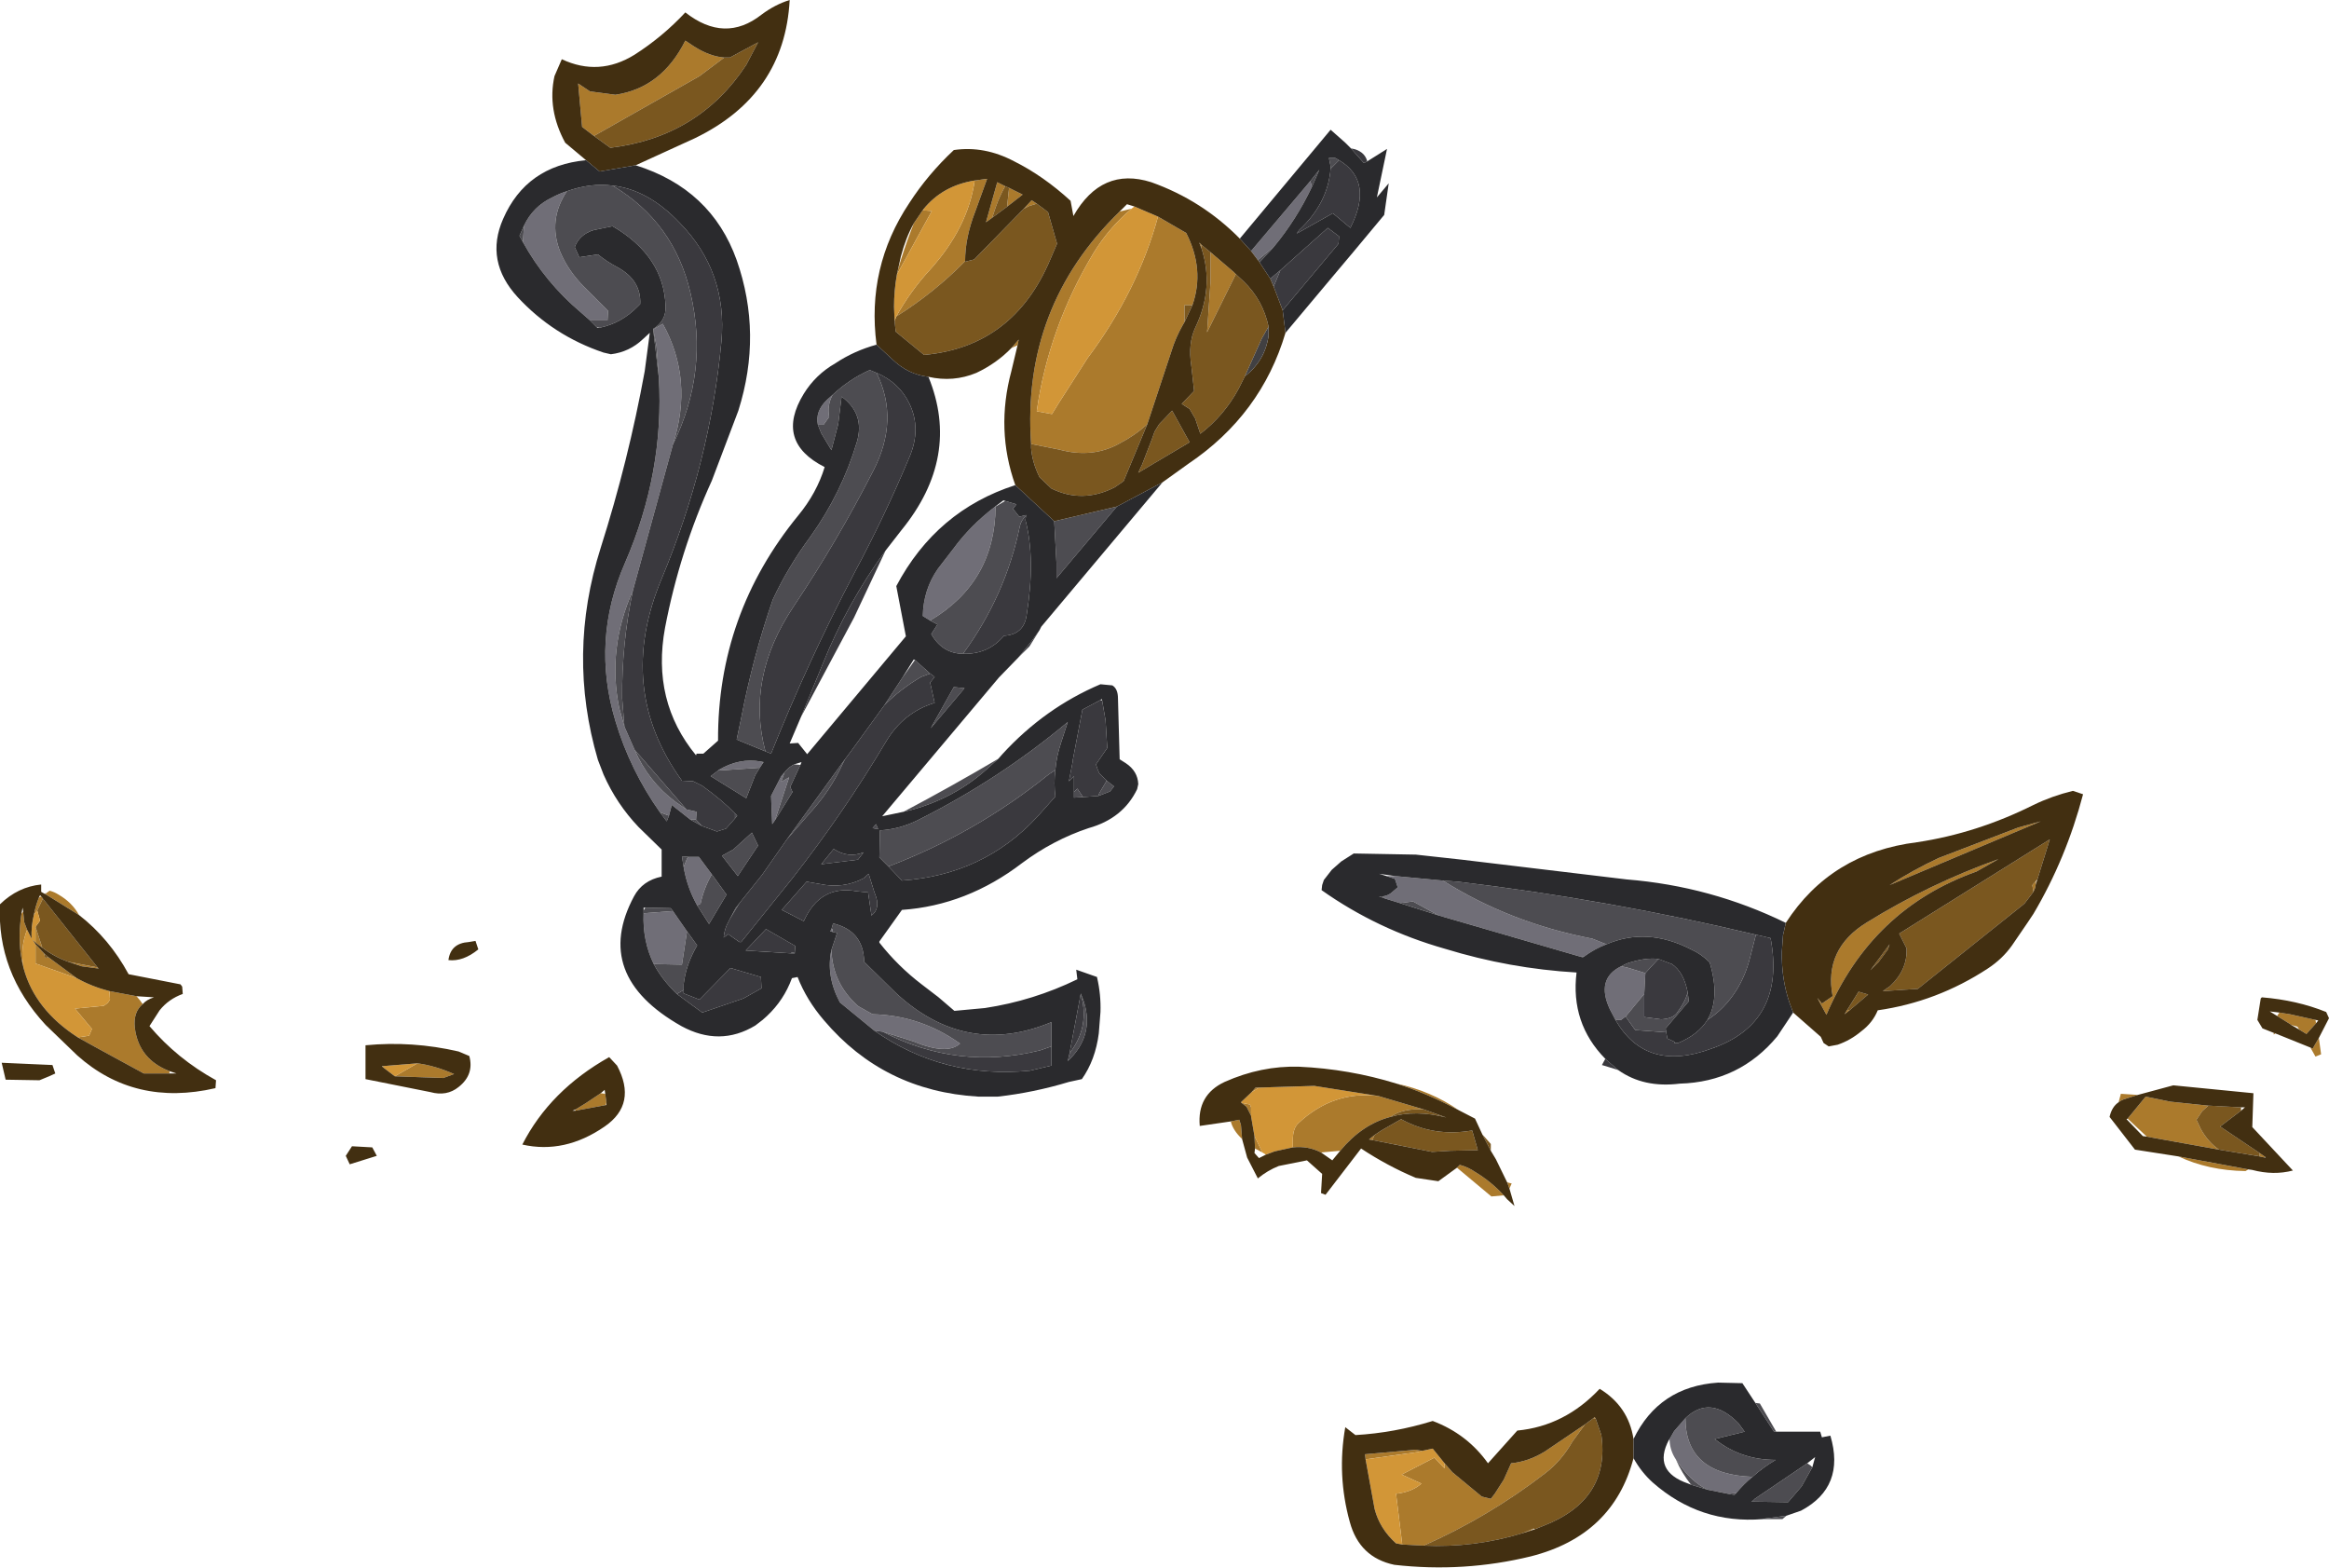 <?xml version="1.0" encoding="UTF-8" standalone="no"?>
<svg xmlns:ffdec="https://www.free-decompiler.com/flash" xmlns:xlink="http://www.w3.org/1999/xlink" ffdec:objectType="shape" height="138.95px" width="206.45px" xmlns="http://www.w3.org/2000/svg">
  <g transform="matrix(1.0, 0.0, 0.0, 1.0, 0.0, 0.0)">
    <path d="M178.9 73.35 L180.9 72.8 167.5 78.45 Q169.6 77.1 171.85 76.05 L178.9 73.35 M181.4 72.65 L181.35 72.7 181.4 72.65 M180.5 78.05 L180.4 78.7 180.25 79.05 180.15 78.45 180.5 78.05 M177.15 76.15 L175.2 77.25 Q165.9 80.55 161.9 89.95 L161.2 88.65 161.1 88.45 161.5 88.95 162.45 88.3 Q161.65 84.1 165.5 81.75 171.0 78.35 177.15 76.15 M163.75 89.5 L163.95 89.55 163.5 89.9 163.75 89.5 M189.5 97.05 L188.4 97.4 Q188.05 97.5 187.8 97.7 L188.0 96.95 189.5 97.05 M193.1 102.5 L199.3 103.65 199.05 103.8 Q195.75 103.75 193.1 102.5 M205.55 92.0 L205.75 93.45 205.25 93.65 204.8 92.85 205.0 92.95 205.55 92.0 M201.7 91.6 L201.55 91.7 201.55 91.55 201.7 91.6 M201.85 90.05 L202.05 89.75 203.0 89.9 205.25 90.4 205.3 90.7 204.45 91.65 203.8 91.25 203.65 91.0 203.1 90.85 203.05 90.8 201.85 90.05 M195.75 98.0 L195.2 98.5 194.7 99.25 195.1 100.1 Q195.75 101.25 196.7 101.9 L190.3 100.75 188.6 99.15 190.2 97.2 192.4 97.65 195.75 98.0 M200.3 102.5 L200.3 102.2 200.8 102.55 200.75 102.6 200.3 102.5 M102.65 19.2 L105.15 20.65 Q106.8 23.9 105.7 27.05 L105.0 27.05 105.0 28.55 104.85 28.8 Q104.2 29.95 103.85 31.1 L101.7 37.6 Q100.6 38.6 99.25 39.3 96.85 40.65 93.9 39.85 L91.4 39.35 Q90.55 27.2 99.25 18.75 L100.3 18.5 Q98.3 20.2 96.95 22.4 92.95 29.05 91.9 36.45 L93.25 36.7 93.9 35.65 96.4 31.75 Q100.85 25.8 102.65 19.2 M107.3 22.35 L109.35 24.1 109.55 24.3 107.0 29.45 107.3 25.05 107.3 22.35 M106.5 22.0 L106.3 21.5 106.5 21.7 106.5 22.0 M86.4 16.0 L87.5 15.85 86.45 18.75 Q85.55 21.05 85.55 23.15 82.8 25.95 79.45 28.05 80.7 25.8 82.4 23.95 85.8 20.2 86.4 16.0 M90.75 18.5 L91.45 17.75 91.9 18.05 91.25 18.25 90.75 18.5 M79.5 24.35 L79.6 23.9 Q80.1 22.15 80.75 20.45 L81.0 19.8 81.85 18.55 81.9 18.65 82.6 18.7 79.5 24.35 M89.3 18.3 L89.3 18.05 89.4 17.1 89.45 16.65 90.65 17.25 89.3 18.3 M89.1 16.5 Q88.6 17.4 88.25 18.4 L87.95 19.3 87.4 19.7 88.4 16.15 89.1 16.5 M89.65 30.85 L90.3 30.1 90.2 30.6 89.65 30.85 M110.95 96.8 L111.3 96.4 111.6 96.4 110.95 96.8 M122.2 97.15 L126.25 98.35 Q124.4 98.2 123.25 99.0 120.75 99.65 118.8 102.0 L117.1 102.15 Q115.95 101.55 114.6 101.7 L114.6 101.05 Q114.6 100.0 115.1 99.55 118.2 96.65 122.2 97.15 M111.25 101.8 L111.2 100.7 111.9 102.15 111.25 101.8 M110.9 98.9 L110.5 98.1 110.05 97.75 110.8 97.9 110.9 98.15 110.9 98.9 M123.8 96.05 Q126.85 96.7 129.3 98.4 L129.0 98.25 Q126.45 96.9 123.8 96.05 M133.6 104.8 L134.0 104.9 133.8 105.35 133.6 104.8 M133.3 105.95 L132.2 106.05 129.15 103.5 129.4 103.25 Q130.15 103.45 130.8 103.9 132.2 104.75 133.3 105.95 M110.1 100.95 Q109.3 100.2 109.1 99.4 L109.85 99.25 110.0 99.7 110.1 100.9 110.1 100.95 M64.2 5.1 L62.0 6.75 52.65 12.05 51.6 11.25 51.25 7.4 52.3 8.1 54.55 8.4 Q58.65 7.8 60.75 3.6 L61.5 4.1 Q62.9 5.0 64.2 5.1 M3.45 79.55 L3.65 79.45 3.8 79.65 3.3 80.7 3.0 81.1 Q3.15 80.3 3.45 79.55 M4.0 79.2 L4.0 79.25 4.0 79.2 M4.1 79.3 L4.05 79.2 4.4 78.95 Q4.8 79.05 5.2 79.3 6.4 80.0 7.0 81.1 L4.1 79.3 M3.15 83.55 L3.15 82.15 3.75 84.0 3.15 83.55 M2.4 82.4 Q1.75 84.1 2.1 85.85 1.5 83.6 1.9 81.0 L2.05 80.8 2.15 81.75 2.4 82.4 M6.9 91.95 L7.9 91.8 8.15 91.2 6.65 89.4 9.2 89.15 9.55 88.9 9.75 88.6 9.7 87.85 12.1 88.3 12.4 88.65 12.65 89.0 Q11.8 89.7 11.95 91.1 12.3 93.9 15.05 94.95 L15.0 95.15 12.75 95.15 8.8 93.0 6.9 91.95 M6.8 86.7 L3.15 85.4 3.15 83.7 3.3 83.85 3.9 84.5 4.0 84.9 4.3 84.85 6.8 86.7 M6.05 85.25 L8.65 85.75 8.75 85.85 7.25 85.65 6.05 85.25 M35.0 95.4 L37.0 94.25 Q38.55 94.45 40.25 95.2 L39.3 95.55 35.0 95.4 M51.0 98.35 L51.9 97.8 53.25 96.9 53.65 96.95 53.75 97.7 53.7 97.95 51.0 98.45 51.0 98.35 M121.85 100.6 L121.65 101.05 121.35 101.0 121.85 100.6 M141.25 125.7 L141.35 125.6 141.45 125.75 141.25 125.7 M135.6 135.7 L134.95 135.9 135.9 135.5 136.0 135.5 135.6 135.7 M126.2 137.0 L124.3 136.9 123.75 132.4 Q125.15 132.25 126.0 131.5 L124.25 130.7 127.15 129.2 128.05 130.15 128.05 129.7 128.75 130.5 131.35 132.65 132.15 132.85 132.5 132.4 133.3 131.15 133.95 129.7 Q135.5 129.55 136.95 128.65 L140.5 126.25 139.4 127.75 Q138.4 129.5 136.95 130.6 131.95 134.45 126.2 137.0 M121.05 129.35 L121.0 128.9 125.5 128.5 126.05 128.6 125.7 128.7 121.05 129.35" fill="#ab7a2c" fill-rule="evenodd" stroke="none"/>
    <path d="M180.6 77.95 L180.5 78.05 180.15 78.45 180.25 79.05 179.45 80.1 170.0 87.65 166.9 87.85 167.55 87.4 Q169.1 85.95 169.0 84.05 L168.35 82.75 181.7 74.4 180.6 77.95 M163.75 89.5 L164.75 87.9 165.6 88.15 163.95 89.55 163.75 89.5 M166.5 85.3 L165.8 86.0 167.5 83.7 167.35 84.15 166.5 85.3 M196.7 101.9 Q195.75 101.25 195.1 100.1 L194.7 99.25 195.2 98.5 195.75 98.0 198.65 98.15 198.65 98.45 196.8 99.85 200.3 102.2 200.3 102.5 196.7 101.9 M91.4 39.35 L93.9 39.85 Q96.85 40.65 99.25 39.3 100.6 38.6 101.7 37.6 L99.6 42.65 98.8 43.2 Q95.95 44.65 93.2 43.3 L92.15 42.3 Q91.5 41.0 91.4 39.7 L91.4 39.35 M105.0 28.55 L105.0 27.05 105.7 27.05 105.0 28.55 M109.55 24.3 L110.25 24.95 Q111.95 26.6 112.45 28.95 L111.85 30.0 110.35 33.35 109.8 34.45 Q108.5 36.85 106.4 38.45 L105.95 37.1 105.45 36.25 104.75 35.8 105.85 34.65 105.6 32.4 Q105.3 30.45 105.95 29.05 107.65 25.5 106.5 22.0 L106.5 21.7 107.3 22.35 107.3 25.05 107.0 29.45 109.55 24.3 M79.45 28.05 Q82.8 25.95 85.55 23.15 L85.55 23.2 86.35 23.0 90.75 18.5 91.25 18.25 91.9 18.05 92.9 18.8 93.7 21.6 93.1 23.0 Q89.85 30.7 82.0 31.45 L81.9 31.45 79.4 29.4 79.3 28.45 79.45 28.05 M89.45 16.65 L89.4 17.1 89.3 18.05 89.3 18.3 87.95 19.3 88.25 18.4 Q88.6 17.4 89.1 16.5 L89.45 16.65 M102.1 38.95 L102.35 38.25 102.75 37.6 103.9 36.4 105.45 39.2 100.9 41.9 101.25 41.15 102.1 38.95 M126.25 98.35 L128.2 99.05 Q125.5 98.35 123.25 99.0 124.4 98.2 126.25 98.35 M131.4 100.55 L132.15 101.4 132.15 102.0 131.4 100.55 M64.2 5.1 L64.7 5.1 67.2 3.75 66.15 5.75 Q61.95 12.15 54.1 13.1 L52.65 12.05 62.0 6.75 64.2 5.1 M3.3 80.7 L3.8 79.65 8.65 85.75 6.05 85.25 Q4.8 84.8 3.75 84.0 L3.15 82.15 3.55 81.6 3.3 80.7 M4.0 79.2 L4.0 79.15 4.05 79.2 4.1 79.3 4.0 79.25 4.0 79.2 M3.9 84.5 L4.3 84.85 4.0 84.9 3.9 84.5 M121.85 100.6 L122.45 100.2 124.2 99.2 Q127.1 100.8 130.5 100.2 L131.0 101.95 128.55 102.0 126.95 102.1 121.65 101.05 121.85 100.6 M140.5 126.25 L141.25 125.7 141.45 125.75 141.95 127.2 Q142.75 132.95 136.8 135.25 L136.05 135.55 136.0 135.5 135.9 135.5 134.95 135.9 Q130.7 137.2 126.2 137.0 131.95 134.45 136.95 130.6 138.4 129.5 139.4 127.75 L140.5 126.25" fill="#7a571f" fill-rule="evenodd" stroke="none"/>
    <path d="M102.65 19.2 Q100.85 25.8 96.4 31.75 L93.9 35.65 93.25 36.7 91.9 36.45 Q92.95 29.05 96.95 22.4 98.3 20.2 100.3 18.5 L100.55 18.3 102.65 19.2 M86.4 16.0 Q85.8 20.2 82.4 23.95 80.7 25.8 79.45 28.05 L79.3 28.45 79.25 27.2 Q79.25 25.75 79.5 24.35 L82.6 18.7 81.9 18.65 81.85 18.55 Q83.55 16.45 86.4 16.0 M110.95 96.8 L111.6 96.4 116.5 96.25 122.2 97.15 Q118.2 96.65 115.1 99.55 114.6 100.0 114.6 101.05 L114.6 101.7 113.0 102.05 112.2 102.35 112.15 102.3 111.9 102.15 111.2 100.7 110.9 98.95 110.9 98.9 110.9 98.15 110.8 97.9 110.05 97.75 110.0 97.7 110.95 96.8 M3.0 81.1 L3.3 80.7 3.55 81.6 3.15 82.15 3.15 83.55 2.9 83.3 3.15 83.7 3.15 85.4 6.8 86.7 Q8.15 87.45 9.7 87.85 L9.75 88.6 9.55 88.9 9.2 89.15 6.65 89.4 8.15 91.2 7.9 91.8 6.9 91.95 Q3.1 89.5 2.1 85.85 1.75 84.1 2.4 82.4 L2.8 83.2 Q2.75 82.1 3.0 81.1 M33.95 94.6 L33.9 94.5 37.0 94.25 35.0 95.4 33.95 94.6 M124.3 136.9 L123.75 136.8 Q122.3 135.5 121.85 133.75 L121.05 129.35 125.7 128.7 126.05 128.6 127.0 128.4 128.05 129.7 128.05 130.15 127.15 129.2 124.25 130.7 126.0 131.5 Q125.15 132.25 123.75 132.4 L124.3 136.9" fill="#d29637" fill-rule="evenodd" stroke="none"/>
    <path d="M116.15 16.05 L116.3 16.55 Q114.9 19.5 112.9 21.9 L111.5 23.05 110.9 22.25 116.15 16.05 M82.45 55.0 L81.8 54.6 Q81.85 52.25 83.15 50.4 L84.5 48.65 Q86.0 46.6 88.15 44.95 L88.25 44.9 Q88.2 51.6 82.45 55.0 M73.7 82.35 L73.8 82.35 73.8 82.6 73.6 82.55 73.7 82.35 M73.7 84.2 Q73.8 87.2 76.1 89.2 L77.35 89.9 Q81.6 90.0 85.1 92.5 83.95 93.55 80.95 92.3 L78.25 91.45 77.5 91.35 74.45 88.85 Q73.2 86.5 73.7 84.2 M140.4 84.8 L140.1 84.8 127.55 81.15 126.8 80.75 125.25 79.9 124.5 80.0 124.1 80.05 122.8 79.65 122.55 79.45 Q123.1 79.4 123.55 78.95 L123.9 78.65 123.65 77.9 122.9 77.65 123.65 77.65 127.9 78.05 Q133.85 81.8 141.15 83.2 L142.4 83.7 Q141.35 84.1 140.4 84.8 M143.2 90.4 L142.7 89.45 Q141.45 86.75 143.7 85.65 L144.2 85.75 145.85 86.25 145.75 88.1 144.1 90.1 143.7 90.4 143.2 90.4 M46.35 21.45 L46.45 20.0 Q47.25 18.3 48.95 17.5 49.6 17.15 50.25 16.95 48.55 19.5 49.65 22.3 50.35 24.0 51.8 25.45 L53.9 27.55 53.85 28.4 52.3 28.4 51.5 27.7 Q48.3 25.0 46.35 21.45 M61.2 72.65 L59.55 71.35 59.3 72.3 58.5 72.0 Q55.85 68.25 54.55 63.9 52.4 56.75 55.4 49.9 58.9 41.85 58.4 33.45 L58.2 30.7 57.9 29.2 58.75 28.7 Q61.5 33.65 59.65 39.4 L56.1 52.35 Q53.8 57.5 54.9 62.8 L55.35 64.4 56.25 66.45 Q57.45 69.25 59.85 71.05 L60.85 71.75 61.75 71.95 61.7 72.65 61.2 72.65 M72.5 37.65 Q72.25 36.45 73.3 35.45 L73.8 35.0 Q73.3 35.95 73.5 36.95 L73.0 37.65 72.5 37.65 M67.65 67.6 L67.35 68.05 63.65 68.3 63.7 68.25 Q65.55 67.15 67.45 67.5 L67.65 67.6 M69.55 68.45 L69.25 69.3 69.95 68.9 68.7 72.7 68.45 73.05 68.35 70.55 69.25 68.8 69.55 68.45 M60.6 76.85 L60.9 76.1 61.05 75.95 61.95 75.95 63.1 77.5 Q62.4 78.7 62.1 80.1 L61.8 80.25 Q60.9 78.65 60.6 76.85 M57.05 80.95 L59.65 80.75 60.9 82.55 60.45 85.5 57.95 85.45 Q56.95 83.4 57.05 80.95 M149.4 125.7 Q149.4 130.7 155.35 130.9 154.55 131.55 153.9 132.35 L153.15 132.4 151.4 132.05 Q149.85 131.35 148.55 129.35 148.05 128.6 148.0 127.7 L148.0 127.55 148.4 126.85 149.4 125.7" fill="#706e77" fill-rule="evenodd" stroke="none"/>
    <path d="M80.1 71.95 Q84.35 69.7 88.5 67.25 L87.45 68.2 Q84.6 70.75 80.75 71.8 L80.1 71.95 M117.95 14.95 L117.95 14.75 117.8 14.0 118.35 14.0 118.7 14.2 117.95 14.95 M116.15 16.05 L116.95 15.05 116.5 16.1 116.3 16.55 116.15 16.05 M112.9 21.9 L111.65 23.25 111.5 23.05 112.9 21.9 M112.6 24.7 L113.5 23.95 112.9 25.4 112.6 24.7 M93.45 46.2 L99.0 44.9 93.65 51.25 93.65 49.9 93.45 46.2 M85.4 57.95 Q83.55 57.95 82.55 56.2 L83.1 55.35 82.45 55.0 Q88.2 51.6 88.25 44.9 L89.1 44.4 90.1 44.7 89.8 45.1 90.35 45.8 90.95 45.65 90.95 45.7 Q90.5 46.15 90.4 46.65 89.15 52.75 85.4 57.9 L85.4 57.95 M82.45 59.7 L81.65 60.0 Q79.85 61.05 78.4 62.5 L80.0 60.05 81.1 58.5 82.45 59.7 M74.9 67.3 L74.7 67.7 Q73.6 70.1 71.8 72.05 L69.75 74.4 74.9 67.3 M65.55 80.05 L64.7 81.45 65.2 80.5 65.55 80.05 M84.55 60.9 L85.5 61.0 82.5 64.55 84.55 60.9 M98.1 69.2 L98.75 69.7 98.4 70.15 97.5 70.5 97.35 70.55 97.45 70.3 98.1 69.2 M96.0 70.65 L95.2 70.7 95.2 70.2 95.5 69.9 96.0 70.65 M95.1 67.45 L95.1 67.35 95.1 67.45 M78.75 76.8 L77.95 76.0 78.0 73.6 Q79.75 73.5 81.35 72.7 88.55 69.1 94.65 64.0 L94.05 65.85 Q93.65 67.05 93.55 68.25 L92.95 68.65 Q86.5 73.85 78.75 76.8 M94.8 93.4 L95.2 92.8 Q96.55 90.65 95.8 88.1 L95.8 88.05 96.1 88.85 Q97.0 91.85 94.65 94.05 L94.8 93.4 M73.7 82.35 L73.85 81.85 Q76.55 82.5 76.6 85.25 L79.45 88.05 Q85.65 93.75 93.2 90.6 L93.2 92.75 92.2 93.1 Q84.9 94.9 78.25 91.45 L80.95 92.3 Q83.95 93.55 85.1 92.5 81.6 90.0 77.35 89.9 L76.1 89.2 Q73.8 87.2 73.7 84.2 L74.2 82.7 73.8 82.6 73.8 82.35 73.7 82.35 M140.4 84.8 L140.3 84.85 140.1 84.8 140.4 84.8 M127.55 81.15 L124.1 80.05 124.5 80.0 125.25 79.9 126.8 80.75 127.55 81.15 M122.8 79.65 L122.25 79.45 122.55 79.45 122.8 79.65 M127.9 78.05 L129.25 78.15 Q142.65 79.75 155.65 82.85 L155.15 84.8 Q154.75 86.45 153.9 87.8 152.85 89.45 151.35 90.4 152.5 88.45 151.55 85.3 150.8 84.55 149.9 84.15 146.0 82.15 142.4 83.7 L141.15 83.2 Q133.85 81.8 127.9 78.05 M143.7 85.65 L144.2 85.4 Q145.85 84.85 147.0 85.0 L145.85 86.25 144.2 85.75 143.7 85.65 M149.6 87.95 L149.7 88.75 147.65 91.15 147.7 91.5 144.95 91.3 144.1 90.1 145.75 88.1 145.75 90.15 147.25 90.35 Q148.2 90.3 148.6 89.85 149.4 88.8 149.6 87.95 M46.35 21.45 L46.05 20.9 46.45 20.0 46.35 21.45 M50.25 16.95 Q52.35 16.2 54.3 16.45 59.75 19.7 61.2 25.95 62.85 32.9 59.65 39.4 61.5 33.65 58.75 28.7 L57.9 29.2 58.2 30.7 58.4 33.45 57.9 29.2 57.9 29.15 Q59.05 28.45 59.0 27.15 58.85 22.7 54.3 20.05 L52.6 20.4 Q51.35 20.8 50.95 21.9 L51.35 22.8 53.0 22.55 Q53.8 23.2 54.75 23.7 56.85 24.85 56.75 26.95 L56.55 27.15 Q55.1 28.65 53.15 29.05 L52.9 29.0 52.3 28.4 53.85 28.4 53.9 27.55 51.8 25.45 Q50.35 24.0 49.65 22.3 48.55 19.5 50.25 16.95 M65.15 72.1 L65.35 72.3 65.15 72.55 65.15 72.1 M62.2 73.2 L61.2 72.65 61.7 72.65 62.2 73.2 M59.3 72.3 L59.1 72.8 58.5 72.0 59.3 72.3 M72.5 37.65 L73.0 37.65 73.5 36.95 Q73.3 35.95 73.8 35.0 75.3 33.6 77.1 32.8 L77.7 33.05 Q79.75 37.2 77.4 41.75 74.2 48.0 70.35 53.75 66.1 60.1 67.85 66.6 L65.3 65.55 65.7 63.65 Q66.75 58.2 68.5 53.15 69.85 50.25 71.85 47.55 74.6 43.7 75.95 39.2 76.7 36.7 74.6 35.15 L74.3 37.6 73.7 39.9 72.8 38.4 72.5 37.65 M56.1 52.35 Q55.1 57.1 55.15 61.9 L55.35 64.4 54.9 62.8 Q53.8 57.5 56.1 52.35 M56.25 66.45 L60.85 71.75 59.85 71.05 Q57.45 69.25 56.25 66.45 M67.45 67.5 L67.7 67.55 67.65 67.6 67.45 67.5 M67.35 68.05 L66.95 68.7 66.15 70.75 63.0 68.8 63.65 68.3 67.35 68.05 M70.95 67.8 L70.05 69.75 70.25 70.2 68.7 72.7 69.95 68.9 69.25 69.3 69.55 68.45 Q69.9 68.0 70.4 67.75 L70.95 67.8 M77.85 73.5 L77.35 73.4 77.65 73.05 77.85 73.5 M60.6 76.85 L60.45 75.9 61.05 75.95 60.9 76.1 60.6 76.85 M63.1 77.5 L64.4 79.3 62.85 81.9 61.8 80.25 62.1 80.1 Q62.4 78.7 63.1 77.5 M57.2 80.45 L59.45 80.5 59.65 80.75 57.05 80.95 57.05 80.7 57.2 80.45 M60.9 82.55 L61.8 83.8 Q60.8 85.5 60.6 87.25 L60.6 87.75 60.0 88.1 Q58.7 86.85 57.95 85.45 L60.45 85.5 60.9 82.55 M64.0 75.85 L65.0 75.3 66.65 73.8 67.2 74.95 65.4 77.65 64.0 75.85 M70.1 84.5 L70.15 84.45 70.45 84.4 70.45 84.5 70.1 84.5 M155.6 124.35 L156.0 124.4 157.45 126.9 157.25 126.9 155.6 124.35 M158.35 134.35 L158.0 134.65 156.25 134.65 156.45 134.6 158.35 134.35 M160.2 129.7 L160.5 129.9 160.65 130.05 159.7 131.75 158.5 133.15 155.25 133.1 155.4 133.0 155.55 132.85 160.2 129.7 M149.4 125.7 Q151.6 123.6 154.1 126.15 L154.65 126.9 152.0 127.55 Q154.3 129.4 157.4 129.4 156.3 130.05 155.35 130.9 149.4 130.7 149.4 125.7 M153.9 132.35 L153.75 132.5 153.15 132.4 153.9 132.35 M151.4 132.05 L149.9 131.6 Q149.1 130.6 148.55 129.35 149.85 131.35 151.4 132.05 M147.95 127.6 L148.0 127.55 148.0 127.7 147.95 127.6" fill="#4d4c51" fill-rule="evenodd" stroke="none"/>
    <path d="M143.45 94.85 L143.15 94.75 142.0 94.4 142.3 93.85 142.4 93.95 143.45 94.85 M92.15 55.85 L91.25 57.3 90.25 58.3 91.35 56.95 92.15 55.85 M119.75 13.15 Q120.95 13.35 121.2 14.3 L120.9 14.45 119.75 13.15 M117.95 14.95 L118.7 14.2 Q121.8 16.05 119.7 20.2 L118.15 18.9 114.95 20.7 115.15 20.4 Q117.7 18.05 117.95 14.95 M113.5 23.95 L117.7 20.2 118.7 20.95 118.65 21.6 113.7 27.5 112.9 25.4 113.5 23.95 M90.95 45.7 L90.9 46.1 Q91.8 49.55 91.0 54.55 90.75 56.25 89.0 56.35 87.6 58.0 85.4 57.95 L85.4 57.9 Q89.15 52.75 90.4 46.65 90.5 46.15 90.95 45.7 M82.45 59.7 L82.85 60.0 82.45 60.5 82.85 62.3 Q80.05 63.15 78.5 65.8 74.75 72.1 70.2 77.9 L65.7 83.5 65.55 83.5 64.55 82.8 64.15 83.1 Q64.2 82.55 64.4 82.05 L64.7 81.45 65.55 80.05 67.55 77.55 69.75 74.4 71.8 72.05 Q73.6 70.1 74.7 67.7 L74.9 67.3 75.5 66.5 78.4 62.5 Q79.85 61.05 81.65 60.0 L82.45 59.7 M97.7 62.1 L98.0 63.85 98.15 66.3 97.15 67.75 97.3 68.2 97.45 68.55 97.75 68.85 98.1 69.2 97.45 70.3 97.35 70.55 96.0 70.65 95.5 69.9 95.2 70.2 95.2 68.8 94.75 69.25 95.1 67.45 95.1 67.35 95.95 62.9 97.55 62.05 97.7 62.1 M78.75 76.8 Q86.5 73.85 92.95 68.65 L93.55 68.25 Q93.4 69.4 93.55 70.6 L91.9 72.45 Q87.15 77.55 79.95 78.05 L78.75 76.8 M95.8 88.1 Q96.55 90.65 95.2 92.8 L94.8 93.4 95.8 88.1 M78.25 91.45 Q84.9 94.9 92.2 93.1 L93.2 92.75 93.2 94.45 91.3 94.9 Q83.65 95.65 77.5 91.35 L78.25 91.45 M155.65 82.85 L156.95 83.15 Q158.35 90.65 151.7 92.95 145.9 95.1 143.2 90.4 L143.7 90.4 144.1 90.1 144.95 91.3 147.7 91.5 147.8 92.05 148.45 92.35 148.4 92.45 148.45 92.45 148.75 92.45 Q150.55 91.7 151.35 90.4 152.85 89.45 153.9 87.8 154.75 86.45 155.15 84.8 L155.65 82.85 M147.0 85.0 L148.2 85.45 Q149.25 86.15 149.6 87.95 149.4 88.8 148.6 89.85 148.2 90.3 147.25 90.35 L145.75 90.15 145.75 88.1 145.85 86.25 147.0 85.0 M54.3 16.45 Q57.45 16.8 60.25 19.75 64.5 24.1 63.95 30.25 62.95 41.0 58.65 51.3 54.55 61.05 60.45 69.2 L61.45 69.25 62.25 69.65 Q64.05 70.95 65.15 72.1 L65.15 72.55 64.35 73.45 63.55 73.7 62.2 73.2 61.7 72.65 61.75 71.95 60.85 71.75 56.25 66.45 55.35 64.4 55.15 61.9 Q55.1 57.1 56.1 52.35 L59.65 39.4 Q62.85 32.9 61.2 25.95 59.75 19.7 54.3 16.45 M77.7 33.05 Q79.7 33.9 80.6 35.75 81.7 38.0 80.6 40.55 78.45 45.7 75.75 50.75 71.65 58.55 68.35 66.8 L67.85 66.6 Q66.1 60.1 70.35 53.75 74.2 48.0 77.4 41.75 79.75 37.2 77.7 33.05 M78.5 48.8 L75.7 54.75 71.0 63.55 72.95 58.8 Q75.1 53.45 78.5 48.8 M60.6 87.75 L60.6 88.05 62.0 88.6 64.75 85.8 67.45 86.6 67.5 87.6 65.9 88.5 62.25 89.75 60.0 88.1 60.6 87.75 M76.55 77.85 L77.0 77.45 77.45 78.9 77.55 79.2 Q78.1 80.5 77.25 81.15 L76.95 79.1 75.95 79.0 Q72.7 78.4 71.25 81.65 L69.3 80.65 71.5 78.15 72.65 78.35 Q74.75 78.8 76.55 77.85 M76.55 75.55 L76.05 76.2 72.8 76.6 73.9 75.25 Q75.2 76.1 76.55 75.55 M70.45 84.4 L70.15 84.45 70.1 84.5 66.1 84.25 67.9 82.35 70.5 83.85 70.45 84.4" fill="#3a393e" fill-rule="evenodd" stroke="none"/>
    <path d="M158.3 81.8 Q162.3 75.6 169.95 74.65 175.25 73.85 180.25 71.35 181.9 70.55 183.75 70.1 L184.65 70.4 Q183.15 76.1 180.25 81.0 L179.75 81.75 178.35 83.8 Q177.5 85.0 176.2 85.85 171.7 88.8 166.45 89.55 166.0 90.65 165.0 91.4 164.05 92.2 162.9 92.6 L162.1 92.75 161.65 92.45 161.4 91.9 158.95 89.75 158.6 88.8 Q157.9 86.7 157.95 84.35 L158.05 82.9 158.3 81.8 M181.4 72.65 L181.35 72.7 181.4 72.65 M178.9 73.35 L171.85 76.05 Q169.6 77.1 167.5 78.45 L180.9 72.8 178.9 73.35 M180.4 78.7 L180.45 78.4 180.6 77.95 181.7 74.4 168.35 82.75 169.0 84.05 Q169.1 85.95 167.55 87.4 L166.9 87.85 170.0 87.65 179.45 80.1 180.25 79.05 180.4 78.7 M177.15 76.15 Q171.0 78.35 165.5 81.75 161.65 84.1 162.45 88.3 L161.5 88.95 161.1 88.45 161.2 88.65 161.9 89.95 Q165.9 80.55 175.2 77.25 L177.15 76.15 M166.5 85.3 L167.35 84.15 167.5 83.7 165.8 86.0 166.5 85.3 M163.95 89.55 L165.6 88.15 164.75 87.9 163.75 89.5 163.5 89.9 163.95 89.55 M187.8 97.7 Q188.05 97.5 188.4 97.4 L189.5 97.05 192.65 96.2 199.75 96.9 199.65 99.9 203.25 103.75 Q201.55 104.2 199.65 103.7 L199.3 103.65 193.1 102.5 189.25 101.9 187.0 99.0 Q187.2 98.1 187.8 97.7 M201.55 91.55 L200.55 91.15 200.1 90.4 200.4 88.5 200.5 88.4 Q203.6 88.65 206.2 89.7 L206.45 90.25 205.55 92.0 205.0 92.95 204.8 92.85 201.7 91.6 201.55 91.55 M202.05 89.75 L201.2 89.65 201.85 90.05 203.05 90.8 203.1 90.85 203.8 91.25 204.45 91.65 205.3 90.7 205.5 90.45 205.25 90.4 203.0 89.9 202.05 89.75 M195.75 98.0 L192.4 97.65 190.2 97.2 188.6 99.15 188.5 99.2 189.95 100.7 190.3 100.75 196.7 101.9 200.3 102.5 200.75 102.6 200.85 102.6 200.8 102.55 200.3 102.2 196.8 99.85 198.65 98.45 199.0 98.15 198.65 98.15 195.75 98.0 M113.95 29.5 Q111.8 36.75 105.35 41.1 L103.05 42.75 99.0 44.9 93.45 46.2 90.0 43.0 Q88.25 38.1 89.65 32.9 L90.2 30.6 90.3 30.1 89.65 30.85 Q88.35 32.2 86.55 33.05 84.5 33.9 82.3 33.4 80.5 33.2 79.1 31.85 L77.7 30.55 Q76.8 23.7 80.6 18.0 82.25 15.45 84.55 13.3 87.25 12.9 89.9 14.3 92.5 15.6 94.9 17.8 L95.15 19.15 Q97.65 14.75 102.05 16.15 106.55 17.75 109.9 21.15 L110.9 22.25 111.5 23.05 111.65 23.25 112.6 24.7 112.9 25.4 113.7 27.5 113.95 29.5 M51.95 14.2 L50.1 12.65 Q48.5 9.7 49.15 6.75 L49.8 5.25 Q53.1 6.8 56.25 4.85 58.75 3.25 60.75 1.1 64.25 3.85 67.5 1.3 68.7 0.4 70.0 0.0 69.55 8.4 61.6 12.25 L56.35 14.65 53.15 15.2 51.95 14.2 M105.7 27.05 Q106.8 23.9 105.15 20.65 L102.65 19.2 100.55 18.3 99.9 18.1 99.25 18.75 Q90.55 27.2 91.4 39.35 L91.4 39.7 Q91.5 41.0 92.15 42.3 L93.2 43.3 Q95.95 44.65 98.8 43.2 L99.6 42.65 101.7 37.6 103.85 31.1 Q104.2 29.95 104.85 28.8 L105.0 28.55 105.7 27.05 M109.55 24.3 L109.35 24.1 107.3 22.35 106.5 21.7 106.3 21.5 106.5 22.0 Q107.65 25.5 105.95 29.05 105.3 30.45 105.6 32.4 L105.85 34.65 104.75 35.8 105.45 36.25 105.95 37.1 106.4 38.45 Q108.5 36.85 109.8 34.45 L110.35 33.35 Q112.15 31.95 112.45 29.75 L112.45 28.95 Q111.95 26.6 110.25 24.95 L109.55 24.3 M85.55 23.15 Q85.55 21.05 86.45 18.75 L87.5 15.85 86.4 16.0 Q83.55 16.45 81.85 18.55 L81.0 19.8 Q80.3 21.05 79.85 22.75 L79.6 23.9 79.5 24.35 Q79.25 25.75 79.25 27.2 L79.3 28.45 79.4 29.4 81.9 31.45 82.0 31.45 Q89.85 30.7 93.1 23.0 L93.7 21.6 92.9 18.8 91.9 18.05 91.45 17.75 90.75 18.5 86.35 23.0 85.55 23.2 85.55 23.15 M89.3 18.3 L90.65 17.25 89.45 16.65 89.1 16.5 88.4 16.15 87.4 19.7 87.95 19.3 89.3 18.3 M102.1 38.95 L101.25 41.15 100.9 41.9 105.45 39.2 103.9 36.4 102.75 37.6 102.35 38.25 102.1 38.95 M111.6 96.4 L111.3 96.4 110.95 96.8 110.0 97.7 110.05 97.75 110.5 98.1 110.9 98.9 110.9 98.95 111.2 100.7 111.25 101.8 111.2 102.2 111.6 102.65 112.2 102.35 113.0 102.05 114.6 101.7 Q115.95 101.55 117.1 102.15 L118.1 102.85 118.8 102.0 Q120.75 99.65 123.25 99.0 125.5 98.35 128.2 99.05 L126.25 98.35 122.2 97.15 116.5 96.25 111.6 96.4 M109.1 99.4 L106.35 99.8 Q106.1 97.05 108.55 95.9 111.8 94.45 115.15 94.55 119.6 94.75 123.8 96.05 126.45 96.9 129.0 98.25 L129.3 98.4 130.75 99.15 131.4 100.55 132.15 102.0 132.6 102.75 133.6 104.8 133.8 105.35 134.25 106.9 133.6 106.3 133.3 105.95 Q132.2 104.75 130.8 103.9 130.15 103.45 129.4 103.25 L129.15 103.5 127.5 104.7 125.5 104.4 Q123.0 103.35 120.65 101.8 L117.5 105.9 117.1 105.75 117.2 104.05 115.85 102.85 113.35 103.35 Q112.35 103.75 111.5 104.45 L110.55 102.6 110.1 100.95 110.1 100.9 110.0 99.7 109.85 99.25 109.1 99.4 M52.65 12.05 L54.1 13.1 Q61.95 12.15 66.15 5.75 L67.2 3.75 64.7 5.1 64.2 5.1 Q62.9 5.0 61.5 4.1 L60.75 3.6 Q58.65 7.8 54.55 8.4 L52.3 8.1 51.25 7.4 51.6 11.25 52.65 12.05 M3.65 79.45 L3.55 79.35 3.45 79.55 Q3.15 80.3 3.0 81.1 2.75 82.1 2.8 83.2 L2.4 82.4 2.15 81.75 2.05 80.8 2.0 80.45 1.9 81.0 Q1.5 83.6 2.1 85.85 3.1 89.5 6.9 91.95 L8.8 93.0 12.75 95.15 15.0 95.15 15.65 95.15 15.05 94.95 Q12.3 93.9 11.95 91.1 11.8 89.7 12.65 89.0 13.0 88.6 13.65 88.4 L12.1 88.3 9.7 87.85 Q8.15 87.45 6.8 86.7 L4.3 84.85 3.9 84.5 3.3 83.85 3.15 83.7 2.9 83.3 3.15 83.55 3.75 84.0 Q4.8 84.8 6.05 85.25 L7.25 85.65 8.75 85.85 8.65 85.75 3.8 79.65 3.65 79.45 M4.0 79.25 L4.1 79.3 7.0 81.1 Q9.7 83.2 11.4 86.35 L16.0 87.25 16.15 87.45 16.2 88.1 Q14.95 88.55 14.15 89.55 L13.25 90.95 Q15.7 93.85 19.15 95.75 L19.1 96.45 Q11.95 98.1 6.85 93.55 L4.05 90.85 Q-0.3 86.15 0.0 80.15 1.6 78.6 3.65 78.4 L3.65 79.05 4.0 79.25 M0.15 94.2 L4.65 94.4 4.9 95.15 4.35 95.4 3.5 95.75 0.5 95.7 0.15 94.2 M33.95 94.6 L35.0 95.4 39.3 95.55 40.25 95.2 Q38.55 94.45 37.0 94.25 L33.9 94.5 33.85 94.5 33.95 94.6 M32.4 92.65 Q36.55 92.25 40.65 93.2 L41.6 93.6 Q42.05 95.25 40.65 96.35 39.6 97.2 38.15 96.8 L32.4 95.65 32.4 92.65 M42.15 83.4 L42.4 84.15 Q41.05 85.25 39.75 85.1 39.95 83.6 41.55 83.5 L42.15 83.4 M54.7 94.45 Q56.5 97.85 53.6 99.85 50.05 102.3 46.3 101.45 48.75 96.65 54.0 93.7 L54.7 94.45 M51.0 98.35 L50.75 98.45 51.0 98.45 53.7 97.95 53.75 97.95 53.75 97.7 53.65 96.95 53.6 96.6 53.25 96.9 51.9 97.8 51.0 98.35 M33.4 102.45 L31.0 103.2 30.65 102.45 31.2 101.6 33.0 101.7 33.4 102.45 M144.8 129.25 Q143.0 136.1 135.7 137.95 129.75 139.4 123.6 138.7 120.5 138.05 119.65 134.9 118.5 130.75 119.25 126.5 L120.15 127.2 Q123.6 127.0 127.0 125.95 130.05 127.1 131.9 129.7 L134.5 126.8 Q138.7 126.4 141.8 123.1 144.35 124.65 144.8 127.55 L144.8 129.25 M121.65 101.05 L126.95 102.1 128.55 102.0 131.0 101.95 130.5 100.2 Q127.1 100.8 124.2 99.2 L122.45 100.2 121.85 100.6 121.35 101.0 121.65 101.05 M141.25 125.7 L140.5 126.25 136.95 128.65 Q135.5 129.55 133.95 129.7 L133.3 131.15 132.5 132.4 132.15 132.85 131.35 132.65 128.75 130.5 128.05 129.7 127.0 128.4 126.05 128.6 125.5 128.5 121.0 128.9 121.05 129.35 121.85 133.75 Q122.3 135.5 123.75 136.8 L124.3 136.9 126.2 137.0 Q130.7 137.2 134.95 135.9 L135.6 135.7 136.05 135.55 136.8 135.25 Q142.75 132.95 141.95 127.2 L141.45 125.75 141.35 125.6 141.25 125.7" fill="#422f11" fill-rule="evenodd" stroke="none"/>
    <path d="M158.95 89.75 L157.55 91.85 Q154.2 95.9 148.9 96.05 145.7 96.45 143.45 94.85 L142.4 93.95 142.3 93.85 Q139.2 90.7 139.75 86.2 133.8 85.85 128.1 84.1 122.1 82.4 117.15 78.9 L117.2 78.45 117.35 78.0 118.05 77.1 118.9 76.35 120.0 75.65 125.5 75.75 129.6 76.2 144.2 77.95 Q151.65 78.55 158.3 81.8 L158.05 82.9 157.95 84.35 Q157.9 86.7 158.6 88.8 L158.95 89.75 M121.2 14.3 L122.95 13.2 122.05 17.5 123.1 16.25 122.7 19.05 119.95 22.35 118.1 24.55 113.95 29.5 113.7 27.5 118.65 21.6 118.7 20.95 117.7 20.2 113.5 23.95 112.6 24.7 111.65 23.25 112.9 21.9 Q114.9 19.5 116.3 16.55 L116.5 16.1 116.95 15.05 116.15 16.05 110.9 22.25 109.9 21.15 117.95 11.5 119.25 12.65 119.75 13.15 120.9 14.45 121.2 14.3 M103.05 42.75 L92.3 55.55 92.15 55.85 91.35 56.95 90.25 58.3 88.55 60.05 78.2 72.35 80.1 71.95 80.75 71.8 Q84.6 70.75 87.45 68.2 L88.5 67.25 88.85 66.85 Q92.6 62.75 97.55 60.65 L98.6 60.75 Q99.1 61.05 99.1 61.9 L99.25 67.3 99.8 67.65 Q100.85 68.35 100.9 69.5 L100.8 69.95 Q99.55 72.55 96.5 73.4 93.35 74.45 90.6 76.5 85.7 80.25 79.95 80.65 L77.95 83.45 77.95 83.55 Q79.6 85.65 81.7 87.25 L83.2 88.4 84.6 89.6 87.3 89.35 Q91.6 88.7 95.5 86.8 L95.4 85.95 97.25 86.6 97.25 86.65 Q97.6 88.15 97.55 89.7 L97.4 91.6 Q97.1 93.95 95.9 95.65 L94.75 95.9 Q91.6 96.85 88.45 97.2 L86.7 97.2 Q78.35 96.7 73.05 90.45 71.5 88.65 70.7 86.6 L70.2 86.7 70.0 87.2 Q69.2 89.05 67.6 90.4 L66.95 90.9 Q63.8 92.8 60.4 90.95 52.45 86.45 56.2 79.45 56.95 78.05 58.65 77.7 L58.65 75.3 56.6 73.3 Q54.65 71.25 53.5 68.65 L53.0 67.35 Q50.25 58.0 53.25 48.55 55.7 40.85 57.15 32.9 L57.6 29.5 57.0 30.05 Q55.8 31.2 54.15 31.4 L53.5 31.25 Q49.05 29.75 45.9 26.35 42.95 23.15 44.6 19.4 46.65 14.7 51.95 14.2 L53.15 15.2 56.35 14.65 Q63.05 16.75 65.3 23.05 67.6 29.6 65.45 36.4 L63.1 42.6 Q60.25 48.85 58.95 55.65 57.75 62.15 61.7 66.95 L61.75 66.8 62.35 66.8 63.65 65.65 Q63.6 54.45 70.75 45.7 72.4 43.7 73.1 41.4 68.65 39.15 71.25 34.9 72.3 33.2 74.05 32.2 75.7 31.1 77.7 30.55 L79.1 31.85 Q80.5 33.2 82.3 33.4 85.2 40.5 79.9 47.0 L78.5 48.8 Q75.1 53.45 72.95 58.8 L71.0 63.55 70.0 65.9 70.75 65.85 71.55 66.85 80.3 56.4 79.45 51.95 Q83.0 45.25 90.0 43.0 L93.45 46.2 93.65 49.9 93.65 51.25 99.0 44.9 103.05 42.75 M118.7 14.2 L118.35 14.0 117.8 14.0 117.95 14.75 117.95 14.95 Q117.7 18.05 115.15 20.4 L114.95 20.7 118.15 18.9 119.7 20.2 Q121.8 16.05 118.7 14.2 M85.4 57.95 Q87.6 58.0 89.0 56.35 90.75 56.25 91.0 54.55 91.8 49.55 90.9 46.1 L90.95 45.7 90.95 45.65 90.35 45.8 89.8 45.1 90.1 44.7 89.1 44.4 88.95 44.35 88.55 44.65 88.15 44.95 Q86.0 46.6 84.5 48.65 L83.15 50.4 Q81.85 52.25 81.8 54.6 L82.45 55.0 83.1 55.35 82.55 56.2 Q83.55 57.95 85.4 57.95 M64.7 81.45 L64.4 82.05 Q64.2 82.55 64.15 83.1 L64.55 82.8 65.55 83.5 65.7 83.5 70.2 77.9 Q74.75 72.1 78.5 65.8 80.05 63.15 82.85 62.3 L82.45 60.5 82.85 60.0 82.45 59.7 81.1 58.5 81.0 58.45 80.0 60.05 78.4 62.5 75.5 66.5 74.9 67.3 69.75 74.4 67.55 77.55 65.55 80.05 65.2 80.5 64.7 81.45 M84.55 60.9 L82.5 64.55 85.5 61.0 84.55 60.9 M97.7 62.1 L97.65 61.95 97.55 62.05 95.95 62.9 95.1 67.35 95.1 67.45 94.75 69.25 95.2 68.8 95.2 70.2 95.2 70.7 96.0 70.65 97.35 70.55 97.5 70.5 98.4 70.15 98.75 69.7 98.1 69.2 97.75 68.85 97.45 68.55 97.3 68.2 97.15 67.75 98.15 66.3 98.0 63.85 97.7 62.1 M93.55 68.25 Q93.65 67.05 94.05 65.85 L94.65 64.0 Q88.55 69.1 81.35 72.7 79.75 73.5 78.0 73.6 L77.95 76.0 78.75 76.8 79.95 78.05 Q87.15 77.55 91.9 72.45 L93.55 70.6 Q93.4 69.4 93.55 68.25 M94.8 93.4 L94.65 94.05 Q97.0 91.85 96.1 88.85 L95.8 88.05 95.8 88.1 94.8 93.4 M93.2 92.75 L93.2 90.6 Q85.65 93.75 79.45 88.05 L76.6 85.25 Q76.55 82.5 73.85 81.85 L73.7 82.35 73.6 82.55 73.8 82.6 74.2 82.7 73.7 84.2 Q73.2 86.5 74.45 88.85 L77.5 91.35 Q83.65 95.65 91.3 94.9 L93.2 94.45 93.2 92.75 M140.1 84.8 L140.3 84.85 140.4 84.8 Q141.35 84.1 142.4 83.7 146.0 82.15 149.9 84.15 150.8 84.55 151.55 85.3 152.5 88.45 151.35 90.4 150.55 91.7 148.75 92.45 L148.45 92.45 148.4 92.45 148.45 92.35 147.8 92.05 147.7 91.5 147.65 91.15 149.7 88.75 149.6 87.95 Q149.25 86.15 148.2 85.45 L147.0 85.0 Q145.85 84.85 144.2 85.4 L143.7 85.65 Q141.45 86.75 142.7 89.45 L143.2 90.4 Q145.9 95.1 151.7 92.95 158.35 90.65 156.95 83.15 L155.65 82.85 Q142.65 79.75 129.25 78.15 L127.9 78.05 123.65 77.65 122.25 77.45 122.9 77.65 123.65 77.9 123.9 78.65 123.55 78.95 Q123.1 79.4 122.55 79.45 L122.25 79.45 122.8 79.65 124.1 80.05 127.55 81.15 140.1 84.8 M46.45 20.0 L46.05 20.9 46.35 21.45 Q48.3 25.0 51.5 27.7 L52.3 28.4 52.9 29.0 52.95 29.05 53.15 29.05 Q55.1 28.65 56.55 27.15 L56.75 26.95 Q56.85 24.85 54.75 23.7 53.8 23.2 53.0 22.55 L51.35 22.8 50.95 21.9 Q51.35 20.8 52.6 20.4 L54.3 20.05 Q58.85 22.7 59.0 27.15 59.05 28.45 57.9 29.15 L57.9 29.2 58.4 33.45 Q58.9 41.85 55.4 49.9 52.4 56.75 54.55 63.9 55.85 68.25 58.5 72.0 L59.1 72.8 59.3 72.3 59.55 71.35 61.2 72.65 62.2 73.2 63.55 73.7 64.35 73.45 65.15 72.55 65.35 72.3 65.15 72.1 Q64.05 70.95 62.25 69.65 L61.45 69.25 60.45 69.2 Q54.55 61.05 58.65 51.3 62.95 41.0 63.95 30.25 64.5 24.1 60.25 19.75 57.45 16.8 54.3 16.45 52.35 16.2 50.25 16.95 49.6 17.15 48.95 17.5 47.25 18.3 46.45 20.0 M73.8 35.0 L73.3 35.45 Q72.25 36.45 72.5 37.65 L72.8 38.4 73.7 39.9 74.3 37.6 74.6 35.15 Q76.7 36.7 75.95 39.2 74.6 43.7 71.85 47.55 69.85 50.25 68.5 53.15 66.75 58.2 65.7 63.65 L65.3 65.55 67.85 66.6 68.35 66.8 Q71.65 58.55 75.75 50.75 78.45 45.7 80.6 40.55 81.7 38.0 80.6 35.75 79.7 33.9 77.7 33.05 L77.1 32.8 Q75.3 33.6 73.8 35.0 M67.65 67.6 L67.7 67.55 67.45 67.5 Q65.55 67.15 63.7 68.25 L63.65 68.3 63.0 68.8 66.15 70.75 66.95 68.7 67.35 68.05 67.65 67.6 M68.7 72.7 L70.25 70.2 70.05 69.75 70.95 67.8 71.05 67.55 70.4 67.75 Q69.9 68.0 69.55 68.45 L69.25 68.8 68.35 70.55 68.45 73.05 68.7 72.7 M77.85 73.5 L77.65 73.05 77.35 73.4 77.85 73.5 M61.05 75.95 L60.45 75.9 60.6 76.85 Q60.9 78.65 61.8 80.25 L62.85 81.9 64.4 79.3 63.1 77.5 61.95 75.95 61.05 75.95 M59.65 80.75 L59.45 80.5 57.2 80.45 57.05 80.45 57.05 80.7 57.05 80.95 Q56.95 83.4 57.95 85.45 58.7 86.85 60.0 88.1 L62.25 89.75 65.9 88.5 67.5 87.6 67.45 86.6 64.75 85.8 62.0 88.6 60.6 88.05 60.6 87.75 60.6 87.25 Q60.8 85.5 61.8 83.8 L60.9 82.55 59.65 80.75 M76.55 75.55 Q75.2 76.1 73.9 75.25 L72.8 76.6 76.05 76.2 76.55 75.55 M76.55 77.85 Q74.75 78.8 72.65 78.35 L71.5 78.15 69.3 80.65 71.25 81.65 Q72.7 78.4 75.95 79.0 L76.95 79.1 77.25 81.15 Q78.1 80.5 77.55 79.2 L77.45 78.9 77.0 77.45 76.55 77.85 M64.0 75.85 L65.4 77.65 67.2 74.95 66.65 73.8 65.0 75.3 64.0 75.85 M70.1 84.5 L70.45 84.5 70.45 84.4 70.5 83.85 67.9 82.35 66.1 84.25 70.1 84.5 M144.8 127.55 Q147.05 122.9 152.3 122.55 L154.45 122.6 155.6 124.35 157.25 126.9 157.45 126.9 161.35 126.9 161.5 127.4 162.25 127.25 Q163.6 131.8 159.65 133.9 L158.35 134.35 156.45 134.6 156.25 134.65 Q150.7 135.1 146.5 131.4 145.5 130.5 144.8 129.25 L144.8 127.55 M160.65 130.05 L160.9 129.15 160.2 129.7 155.55 132.85 155.4 133.0 155.25 133.1 158.5 133.15 159.7 131.75 160.65 130.05 M155.35 130.9 Q156.3 130.05 157.4 129.4 154.3 129.4 152.0 127.55 L154.65 126.9 154.1 126.15 Q151.6 123.6 149.4 125.7 L148.4 126.85 148.0 127.55 147.95 127.6 Q146.45 130.4 149.65 131.5 L149.9 131.6 151.4 132.05 153.15 132.4 153.75 132.5 153.9 132.35 Q154.55 131.55 155.35 130.9" fill="#2a2a2d" fill-rule="evenodd" stroke="none"/>
    <path d="M112.45 28.95 L112.45 29.75 Q112.15 31.95 110.35 33.35 L111.85 30.0 112.45 28.95" fill="#414042" fill-rule="evenodd" stroke="none"/>
  </g>
</svg>
